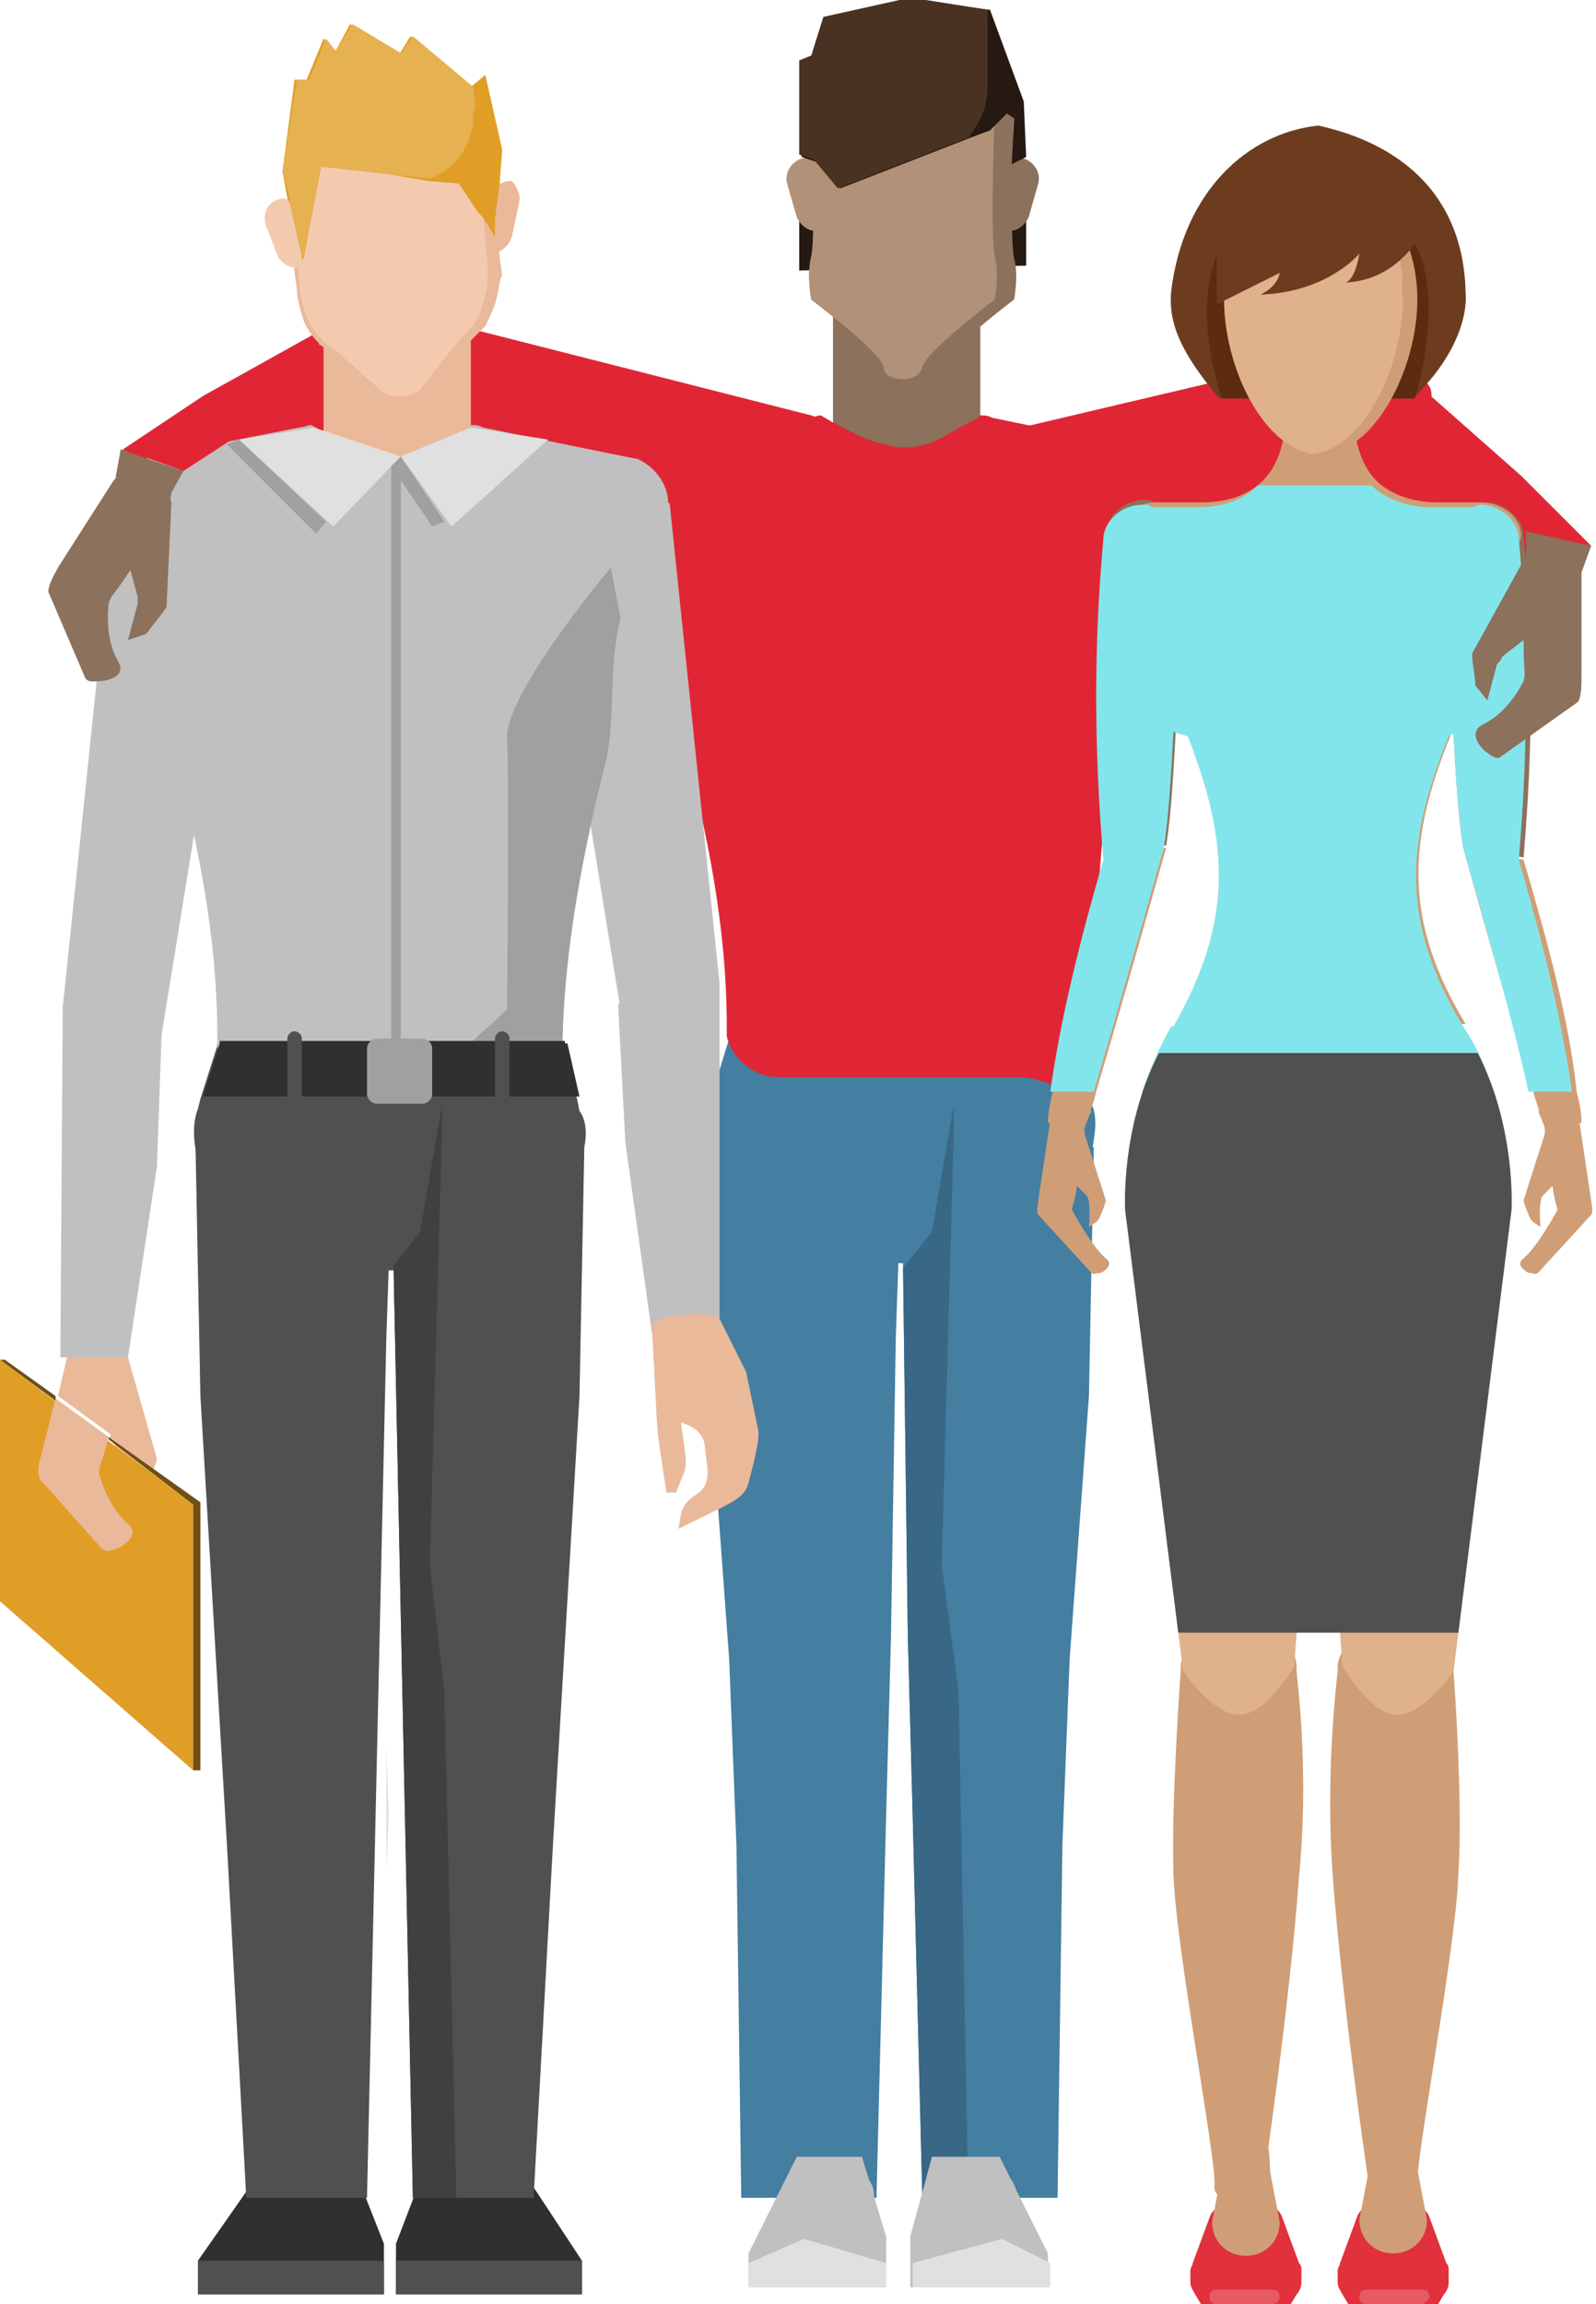 <?xml version="1.0" encoding="utf-8"?>
<!-- Generator: Adobe Illustrator 19.1.0, SVG Export Plug-In . SVG Version: 6.00 Build 0)  -->
<!DOCTYPE svg PUBLIC "-//W3C//DTD SVG 1.1//EN" "http://www.w3.org/Graphics/SVG/1.1/DTD/svg11.dtd">
<svg version="1.1" id="illustrations" xmlns="http://www.w3.org/2000/svg" xmlns:xlink="http://www.w3.org/1999/xlink" x="0px"
	 y="0px" viewBox="-446 233.6 66.1 95.4" style="enable-background:new -446 233.6 66.1 95.4;" xml:space="preserve">
<style type="text/css">
	.st0{fill:#CF9E76;}
	.st1{fill:#E0313C;}
	.st2{fill:#E65A63;}
	.st3{fill:#8C715D;}
	.st4{fill:#251911;}
	.st5{fill:#B19177;}
	.st6{fill:#4A3222;}
	.st7{fill:#447EA1;}
	.st8{fill:#E02634;}
	.st9{fill:#386885;}
	.st10{fill:#C0C0C0;}
	.st11{fill:#EAB99A;}
	.st12{fill:#303030;}
	.st13{fill:#505050;}
	.st14{fill:#E0E0E0;}
	.st15{fill:#F4CAAF;}
	.st16{fill:#E09E26;}
	.st17{fill:#E6B151;}
	.st18{fill:#A0A0A0;}
	.st19{fill:#404040;}
	.st20{fill:#DFB28B;}
	.st21{fill:#F5C4A5;}
	.st22{fill:#6D3C1F;}
	.st23{fill:#5D2C10;}
	.st24{fill:#83E5EC;}
	.st25{fill:#704F13;}
</style>
<path class="st0" d="M-392.3,302.8c0-0.1,0-0.1,0-0.2c0-0.8-1.1-2.1-2.4-2.1s-2.4,1.4-2.4,2.1c0,0.1,0,0.1,0,0.2h0
	c0,0-0.4,5.4-0.3,8.4c0.1,3.1,1.8,11.9,1.7,12.9c-0.1,1,2,0,2,0s1.1-7.3,1.5-12.8C-391.8,307.3-392.2,303.8-392.3,302.8z"/>
<path class="st0" d="M-385.8,302.8L-385.8,302.8c0-0.1,0-0.1,0-0.2c0-0.8-1.1-2.1-2.4-2.1c-1.3,0-2.4,1.4-2.4,2.1c0,0.1,0,0.2,0,0.2
	c-0.1,0.9-0.5,4.5-0.2,8.5c0.4,5.4,1.5,12.8,1.5,12.8s2.1,1,2,0c-0.1-1,1.6-9.8,1.7-12.9C-385.4,308.1-385.8,302.8-385.8,302.8z"/>
<path class="st1" d="M-392.9,325.4c-0.1-0.3-0.4-0.5-0.7-0.5h-0.8h-0.8c-0.3,0-0.6,0.2-0.7,0.5l-0.7,1.9c0,0.1-0.1,0.2-0.1,0.3v0.5
	c0,0.2,0.1,0.3,0.2,0.5l0.3,0.5h1.8h1.8l0.3-0.5c0.1-0.1,0.2-0.3,0.2-0.5v-0.5c0-0.1,0-0.2-0.1-0.3L-392.9,325.4z"/>
<path class="st1" d="M-386.8,325.4c-0.1-0.3-0.4-0.5-0.7-0.5h-0.8h-0.8c-0.3,0-0.6,0.2-0.7,0.5l-0.7,1.9c0,0.1-0.1,0.2-0.1,0.3v0.5
	c0,0.2,0.1,0.3,0.2,0.5l0.3,0.5h1.8h1.8l0.3-0.5c0.1-0.1,0.2-0.3,0.2-0.5v-0.5c0-0.1,0-0.2-0.1-0.3L-386.8,325.4z"/>
<path class="st0" d="M-393,325.6c0,0.8-0.6,1.4-1.4,1.4l0,0c-0.8,0-1.4-0.6-1.4-1.4l0.4-2.1c0-0.8,0.2-2.9,1-2.9l0,0
	c0.8,0,1,2.1,1,2.9L-393,325.6z"/>
<path class="st0" d="M-386.9,325.5c0,0.8-0.6,1.4-1.4,1.4l0,0c-0.8,0-1.4-0.6-1.4-1.4l0.4-2.1c0-0.8,0.2-2.9,1-2.9l0,0
	c0.8,0,1,2.1,1,2.9L-386.9,325.5z"/>
<path class="st2" d="M-393.3,329h-2.3c-0.2,0-0.3-0.1-0.3-0.3l0,0c0-0.2,0.1-0.3,0.3-0.3h2.3c0.2,0,0.3,0.1,0.3,0.3l0,0
	C-393,328.9-393.2,329-393.3,329z"/>
<path class="st2" d="M-387.1,329h-2.3c-0.2,0-0.3-0.1-0.3-0.3l0,0c0-0.2,0.1-0.3,0.3-0.3h2.3c0.2,0,0.3,0.1,0.3,0.3l0,0
	C-386.8,328.8-387,329-387.1,329z"/>
<rect x="-411.5" y="246.5" class="st3" width="6.1" height="6.5"/>
<polygon class="st4" points="-412.9,242.6 -412.9,244.8 -403.5,244.6 -403.5,242.1 "/>
<path class="st5" d="M-411.9,243.1L-411.9,243.1c-0.5,0.2-0.9-0.1-1.1-0.5l-0.4-1.4c-0.1-0.4,0.1-0.8,0.5-1l0,0
	c0.5-0.2,0.9,0.1,1.1,0.5l0.4,1.4C-411.3,242.5-411.5,242.9-411.9,243.1z"/>
<path class="st3" d="M-404.5,243.1L-404.5,243.1c0.5,0.2,0.9-0.1,1.1-0.5l0.4-1.4c0.1-0.4-0.1-0.8-0.5-1l0,0
	c-0.5-0.2-0.9,0.1-1.1,0.5l-0.4,1.4C-405.1,242.5-404.9,242.9-404.5,243.1z"/>
<path class="st3" d="M-404,246c0,0-2.9,2.2-3,2.8c-0.1,0.6-1.2,0.5-1.2,0.5s-0.2,0-0.4,0c0,0,0,0,0,0c-0.3,0-0.8-0.1-0.8-0.5
	c-0.1-0.6-3-2.8-3-2.8s-0.2-1,0-1.8s0-6.1,0-6.1l3.8-0.2l0.4,0l4.2,0.3c0,0-0.2,5.3,0,6.1C-403.8,245-404,246-404,246z"/>
<path class="st5" d="M-404.8,246c0,0-2.9,2.2-3,2.8c-0.1,0.4-0.5,0.5-0.8,0.5c0,0,0,0,0,0c-0.3,0-0.8-0.1-0.8-0.5
	c-0.1-0.6-3-2.8-3-2.8s-0.2-1,0-1.8s0-6.1,0-6.1l3.8-0.2l3.8,0.2c0,0-0.2,5.3,0,6.1S-404.8,246-404.8,246z"/>
<polygon class="st4" points="-404.1,240.4 -404,238.5 -404.3,238.3 -405,239 -405.8,239.3 -411.2,241.4 -412.2,240.3 -412.8,240.1 
	-412.9,236.2 -412.4,236 -411.9,234.4 -408.3,233.6 -405.1,234 -405,234 -403.6,237.8 -403.5,240.1 "/>
<path class="st6" d="M-405.1,234v3.2c0,0.8-0.3,1.5-0.8,2.1l-5.4,2.1l-1-1.2l-0.6-0.2l0-3.9l0.5-0.2l0.5-1.6l3.6-0.8L-405.1,234z"/>
<polygon class="st7" points="-400.7,281.1 -400.9,291.4 -401.7,302.3 -402,310 -402.2,324.6 -407.8,324.6 -408.2,308.8 
	-408.4,301.4 -408.6,286.1 -408.7,280.3 -406.7,280.5 -406.5,280.5 "/>
<polygon class="st7" points="-416.8,281.2 -416.6,291.4 -415.8,302.3 -415.5,310 -415.3,324.6 -409.7,324.6 -409.3,308.8 
	-409.1,301.4 -408.9,289 -408.8,286.1 -408.7,280.3 -408.9,280.3 "/>
<path class="st7" d="M-400.7,280.8l-0.8,5.1h-14.3l-0.9-5c-0.1-0.6-0.1-1.2,0.1-1.7l0.8-2.6v0h14.3l0.7,2.7
	C-400.6,279.7-400.6,280.2-400.7,280.8z"/>
<path class="st8" d="M-397.3,254.7C-397.3,254.7-397.3,254.7-397.3,254.7c-0.8,3.5-1.7,6.8-2.5,10.1c-1,3.9-0.9,13.6-0.9,13.7
	c-0.2,1-1.9-0.3-3-0.3h-10.1c-1,0-1.9-0.8-2.1-1.7v0c0-0.1,0-0.3,0-0.4c0-4.1-0.8-8-1.8-11.8c-0.8-3.2-1.8-6.4-2.5-9.6
	c0-0.1,0-0.2,0-0.3c-0.1-1,0.6-2,1.6-2.3l6.1-1.2c0.2,0,0.3-0.1,0.5-0.1l0.5,0.3l1.2,0.6c0.5,0.2,0.9,0.3,1.4,0.4
	c0.7,0.1,1.5-0.1,2.1-0.5l1.3-0.7l0.1-0.1c0.2,0,0.3,0,0.5,0.1c0,0,6.3,1.3,6.4,1.3C-397.6,252.7-397,253.7-397.3,254.7z"/>
<polygon class="st9" points="-406.3,303.6 -405.9,324.6 -407.8,324.6 -408.2,308.8 -408.4,301.4 -408.6,286.1 -407.4,284.6 
	-406.7,280.5 -406.5,279.4 -406.5,280.5 -407,298.4 "/>
<path class="st10" d="M-420.1,252.5l-2.7,7.5l2.5,15.4c0,0,0.9,0.4,1.9,0.3c1-0.1,2.2-1.4,2.2-1.4l-2.1-20.2
	C-418.6,253.4-419.2,252.9-420.1,252.5z"/>
<polygon class="st10" points="-420.4,275.2 -420.1,280.9 -419,288.8 -416.2,288.9 -416.2,274.3 -419.3,274.1 "/>
<path class="st11" d="M-419,288.6c0.3,5.3,0.1,3.4,0.6,6.8h0.4c0.5-1.3,0.5-0.8,0.2-2.9c0.7,0.2,1,0.6,1,1.1
	c0.1,0.8,0.3,1.5-0.4,1.9c-0.3,0.2-0.5,0.4-0.6,0.8l-0.1,0.6c2.2-1.1,2.7-1.2,2.9-1.9c0.1-0.4,0.5-1.8,0.4-2.2l-0.5-2.4
	c0,0-1.1-2.2-1.1-2.2C-416.4,287.9-419,287.9-419,288.6z"/>
<polygon class="st10" points="-404.6,322.9 -402.6,326.9 -402.6,328.3 -408.3,328.3 -408.3,326.2 -407.4,322.9 "/>
<polygon class="st10" points="-413,322.9 -415,326.9 -415,328.3 -409.3,328.3 -409.3,326.2 -410.3,322.9 "/>
<polygon class="st12" points="-435,323.2 -437.8,327.2 -437.8,328.6 -430.1,328.6 -430.1,326.5 -431.4,323.2 "/>
<rect x="-437.8" y="327.2" class="st13" width="7.7" height="1.4"/>
<polygon class="st12" points="-421.9,327.2 -421.9,328.6 -429.6,328.6 -429.6,326.5 -428.3,323.1 -424.6,323.1 "/>
<rect x="-429.6" y="327.2" class="st13" width="7.7" height="1.4"/>
<path class="st8" d="M-407.1,252.1l17.4-4.1c0.2-0.1,0.5-0.1,0.7,0.1l1.9,1.2c0.5,0.3,0.5,0.9,0.1,1.3l-2.2,2.4
	c-0.1,0.1-14.7,3.6-14.7,3.6c-0.3,0.1-1.7-1.4-1.9-1.6l-1.6-1.4C-407.8,253-407.7,252.3-407.1,252.1z"/>
<path class="st8" d="M-380.1,256.2c-0.5,0.7-1.1,1.4-1.6,2.1l-3.2-1.7l-6.9-4.5c-0.2-0.1-0.4-2.8-0.4-2.8c-0.1-0.3,0.1-0.7,0.4-0.8
	l2.2-0.6c0.2-0.1,0.5,0,0.6,0.1l6,5.3L-380.1,256.2z"/>
<path class="st8" d="M-412.4,250.8l-17.3-4.4c-0.2-0.1-0.5-0.1-0.7,0.1l-1.9,1.1c-0.5,0.3-0.5,0.9-0.2,1.3l2.2,2.4
	c0.1,0.1,14.6,3.8,14.6,3.8c0.3,0.1,1.7-1.4,1.9-1.6l1.6-1.4C-411.6,251.8-411.8,251-412.4,250.8z"/>
<path class="st8" d="M-440.9,252.2c0.4,0.8,0.7,1.6,1.1,2.4l3.5-1l7.7-3c0.2-0.1,0.9-2.6,0.9-2.6c0.1-0.3,0-0.7-0.3-0.8l-2-1.1
	c-0.2-0.1-0.4-0.1-0.6,0l-7,3.9L-440.9,252.2z"/>
<rect x="-432.6" y="247.6" class="st11" width="6.1" height="5.4"/>
<polygon class="st14" points="-430,305.9 -429.9,308.8 -430,311 "/>
<polygon class="st13" points="-422.6,276.8 -422.6,279.4 -437.2,279.4 -437.1,279 -437,276.8 -437,276.8 "/>
<path class="st13" d="M-421.8,281.1l-0.8,5.1H-437l-0.9-5c-0.1-0.6-0.1-1.2,0.1-1.7l0.1-0.4l0.7-2.2v0h14.3l0.6,2.2l0.1,0.5
	C-421.7,280-421.7,280.6-421.8,281.1z"/>
<path class="st11" d="M-424.5,242l-0.3,1.4c-0.1,0.3-0.3,0.5-0.5,0.6c-0.1,0-0.3,0-0.4,0c0,0-0.1,0-0.1,0h0
	c-0.3-0.2-0.5-0.5-0.4-0.9l0.2-0.7l0.1-0.5l0.1-0.2c0.1-0.3,0.2-0.5,0.5-0.5c0.1,0,0.2-0.1,0.3-0.1c0,0,0,0,0,0c0.1,0,0.2,0,0.2,0
	C-424.7,241.2-424.4,241.6-424.5,242z"/>
<path class="st11" d="M-425.4,245.8c-0.1,0.5-0.3,0.9-0.5,1.3c-0.2,0.2-0.4,0.4-0.6,0.6l-0.1,0.1l-1.4,1.8c-0.2,0.3-0.9,0.5-1.4,0.5
	c-0.2,0-0.4,0-0.6-0.1c-0.2,0-0.3-0.1-0.4-0.2l-1.8-1.6c-0.2-0.1-0.4-0.2-0.5-0.3c-0.1,0-0.1-0.1-0.1-0.1c-0.3-0.3-0.6-0.7-0.7-1.2
	c-0.1-0.3-0.2-0.7-0.2-1l-0.1-0.7l-0.2-2.7l0-0.1l-0.1-0.9c-0.1-1.7,0.9-3.2,2.2-3.3l1.9-0.2l1.1-0.1l0.6,0c0.8-0.1,1.5,0.3,2,1
	c0.4,0.5,0.7,1.2,0.7,1.9l0.1,0.9l0.1,1.6l0.1,1.3l0.1,0.7C-425.3,245.1-425.3,245.4-425.4,245.8z"/>
<path class="st15" d="M-426.2,240.3l0.4,4.4c0,0.4,0,0.7-0.1,1.1c-0.1,0.5-0.3,0.9-0.5,1.3c-0.2,0.2-0.4,0.4-0.6,0.6l-1.5,1.9
	c-0.1,0.2-0.5,0.4-0.9,0.4c-0.4,0-0.8-0.1-0.9-0.3l-1.8-1.6c-0.2-0.1-0.5-0.3-0.6-0.5c-0.3-0.3-0.6-0.7-0.7-1.2
	c-0.1-0.3-0.2-0.7-0.2-1l-0.4-4.4c-0.1-1.7,0.9-3.2,2.2-3.3l3-0.2C-427.6,237.3-426.3,238.6-426.2,240.3z"/>
<path class="st15" d="M-433.4,244.6L-433.4,244.6c-0.4,0.2-0.9,0-1.1-0.4l-0.5-1.3c-0.1-0.4,0-0.8,0.4-1l0,0c0.4-0.2,0.9,0,1.1,0.4
	l0.5,1.3C-432.8,244-433,244.5-433.4,244.6z"/>
<polygon class="st16" points="-425.2,239.8 -425.3,241.1 -425.5,242.7 -425.5,243.4 -426,242.6 -426.2,242.4 -427,241.2 
	-428.2,241.1 -430,240.8 -432.7,240.5 -433.2,243.1 -433.4,244.2 -433.5,244.4 -433.5,244.2 -434,242 -434.1,241.8 -434.3,240.7 
	-433.8,236.9 -433.3,236.9 -432.6,235.2 -432.1,235.7 -431.5,234.6 -430,235.5 -429.5,235.9 -429,235.1 -426.5,237.2 -426.5,237.2 
	-425.9,236.7 "/>
<path class="st17" d="M-426.4,238.3c0,0.3,0,0.6-0.1,0.8c-0.2,0.9-0.9,1.6-1.7,1.9l-1.8-0.2l-2.7-0.3l-0.5,2.6l-0.2,1.1
	c0,0-0.1,0-0.1,0l-0.5-2.2l0-0.2l-0.3-1.1l0.6-3.8l0.5,0l0.7-1.7l0.4,0.5l0.7-1.1l1.5,0.9l0.5,0.3l0.5-0.7l2.5,2.1l0,0l0.1,0.9
	C-426.4,238.2-426.4,238.3-426.4,238.3z"/>
<path class="st10" d="M-418.4,255C-418.4,255.1-418.4,255.1-418.4,255c-0.4,1.6-0.7,3.1-1.1,4.6c-0.5,1.9-1,3.7-1.4,5.5
	c-1,3.9-1.7,7.8-1.8,11.4c0,0.1,0,0.2,0,0.3c0,0,0,0,0,0.1c-0.1,0.6-0.5,1.1-1,1.4c-0.3,0.2-0.7,0.3-1.1,0.3h-10.1
	c-1,0-1.9-0.8-2.1-1.7v0c0,0,0,0,0-0.1c0-0.1,0-0.2,0-0.3c0-4.1-0.8-8-1.8-11.8c-0.8-3.2-1.8-6.4-2.5-9.6c0-0.1,0-0.2,0-0.3
	c-0.1-1,0.6-2,1.6-2.3l6.1-1.2c0.2,0,0.3-0.1,0.5-0.1l0.5,0.3l1.2,0.6c0.5,0.2,0.9,0.3,1.4,0.4c0.7,0.1,1.5-0.1,2.1-0.5l1.3-0.7
	l0.1-0.1c0.2,0,0.3,0,0.5,0.1c0,0,6.3,1.3,6.4,1.3C-418.7,253-418.1,254-418.4,255z"/>
<polygon class="st13" points="-421.8,281.1 -422,291.4 -423.1,310 -423.9,324.6 -428.9,324.6 -429.7,286.1 -429.7,286 -429.8,280.3 
	-427.9,280.5 -427.7,280.5 "/>
<polygon class="st13" points="-437.9,281.2 -437.7,291.4 -436.6,310 -435.8,324.6 -430.8,324.6 -430,289 -429.9,286.1 -429.8,280.3 
	-430,280.3 "/>
<polygon class="st14" points="-415,327.3 -412.7,326.3 -409.3,327.3 -409.3,328.3 -415,328.3 "/>
<polygon class="st14" points="-402.5,327.3 -402.5,328.3 -408.2,328.3 -408.2,327.3 -404.5,326.3 "/>
<polygon class="st8" points="-440.9,252.2 -438.4,253.1 -436.4,251.8 "/>
<polygon class="st14" points="-433,251.3 -436.1,251.8 -432.2,255.4 -429.4,252.5 "/>
<polygon class="st14" points="-426.5,251.3 -423.3,251.8 -427.3,255.4 -429.4,252.5 "/>
<path class="st18" d="M-420.3,259.2c-0.5,1.9-0.2,4.1-0.6,5.9c-1,3.9-1.7,7.8-1.8,11.4c0,0.1,0,0.2,0,0.3c0,0,0,0,0,0.1
	c-0.1,0.6-0.5,1.1-1,1.4l-4.8,0.3l3.5-3.2c0,0,0.1-9.3,0-11.2c-0.1-1.9,4.3-7.1,4.3-7.1L-420.3,259.2z"/>
<path class="st12" d="M-422,279h-15.6l0.7-2.2v0c0,0,0,0,0-0.1h14.3c0,0,0,0,0,0.1h0.1L-422,279z"/>
<path class="st18" d="M-428.5,279.3h-1.9c-0.2,0-0.4-0.2-0.4-0.4v-1.9c0-0.2,0.2-0.4,0.4-0.4h1.9c0.2,0,0.4,0.2,0.4,0.4v1.9
	C-428.1,279.1-428.3,279.3-428.5,279.3z"/>
<path class="st13" d="M-433.8,279.3L-433.8,279.3c-0.2,0-0.3-0.1-0.3-0.3v-2.4c0-0.1,0.1-0.3,0.3-0.3h0c0.1,0,0.3,0.1,0.3,0.3v2.4
	C-433.6,279.2-433.7,279.3-433.8,279.3z"/>
<path class="st13" d="M-425.2,279.3L-425.2,279.3c-0.2,0-0.3-0.1-0.3-0.3v-2.4c0-0.1,0.1-0.3,0.3-0.3h0c0.1,0,0.3,0.1,0.3,0.3v2.4
	C-425,279.2-425.1,279.3-425.2,279.3z"/>
<polygon class="st18" points="-436.6,252 -432.9,255.7 -432.5,255.2 -436.1,251.8 "/>
<polygon class="st18" points="-429.4,252.5 -427.6,255.2 -428.1,255.4 -429.8,252.9 "/>
<path class="st10" d="M-410.9,325.6h-1.6c-0.6,0-1.1-0.5-1.1-1.1l0,0c0-0.6,0.5-1.1,1.1-1.1h1.6c0.6,0,1.1,0.5,1.1,1.1l0,0
	C-409.8,325.1-410.3,325.6-410.9,325.6z"/>
<polygon class="st19" points="-427.1,324.6 -428.9,324.6 -429.7,286.1 -429.7,286 -428.6,284.6 -427.9,280.5 -427.9,280.5 
	-427.7,279.4 -427.7,280.5 -427.7,280.5 -428.2,298.4 -427.6,303.6 "/>
<path class="st10" d="M-405,325.6h-1.6c-0.6,0-1.1-0.5-1.1-1.1l0,0c0-0.6,0.5-1.1,1.1-1.1h1.6c0.6,0,1.1,0.5,1.1,1.1l0,0
	C-403.9,325.1-404.4,325.6-405,325.6z"/>
<path class="st20" d="M-391.4,276.2l0,1l-0.1,7.2l-0.8,16.8l-0.1,1.4c0,0-1.1,1.9-2.2,2c-1.1,0.1-2.4-1.8-2.4-1.8l-0.2-1.6
	l-2.2-17.5c0,0-0.2-3.4,1.4-6.5c0.2-0.3,0.3-0.6,0.6-1C-397.5,276.2-391.4,276.2-391.4,276.2z"/>
<path class="st20" d="M-383.4,283.7l-2.2,17.5l-0.2,1.6c0,0-1.3,1.9-2.4,1.8c-1.1-0.1-2.2-2-2.2-2l-0.1-1.4l-0.8-16.8l-0.1-7.2l0-1
	h6c0.2,0.3,0.4,0.6,0.6,1C-383.2,280.3-383.4,283.7-383.4,283.7z"/>
<path class="st0" d="M-397.7,268.7C-397.7,268.7-397.7,268.7-397.7,268.7c-1.1,3.9-2.1,7.4-2.9,10.1c-0.1,0.5-0.3,0.9-0.4,1.3h-1.6
	c0-0.4,0.1-0.9,0.2-1.3c0.4-2.9,1.2-6.2,2.2-9.6L-397.7,268.7z"/>
<path class="st0" d="M-401,280.8c-0.2-0.5,0-0.7,0.2-1.2c-0.6,0-1.1-0.3-1.6-0.3l-0.6,4c0,0.1-0.1,0.5,0,0.6l2.2,2.4
	c0.1,0.1,0.2,0,0.4,0c0,0,0.6-0.3,0.2-0.6c-0.6-0.5-1.4-2-1.4-2c0-0.2,0.1-0.2,0.2-1l0.4,0.4c0.2,0.2,0.1,1.3,0.1,1.3l0.3-0.2
	c0,0,0.1-0.1,0.1-0.1c0.1-0.2,0.3-0.7,0.3-0.8L-401,280.8C-401,280.8-401,280.8-401,280.8z"/>
<path class="st3" d="M-397,255.9c0,0.2,0,1.7-0.1,3.7c0,1.3-0.1,2.7-0.2,4.1c0,0,0,0.1,0,0.1c-0.1,1.8-0.2,3.6-0.4,4.8v0h0l-2.5,0.4
	c-0.4-4.6-0.4-9,0-13.3c0,0,0-0.1,0-0.1c0.1-0.7,0.8-1.3,1.6-1.3c0.2,0,0.3,0,0.4,0.1C-397.5,254.7-397,255.2-397,255.9z"/>
<path class="st0" d="M-380.5,280.1h-1.6c-0.1-0.4-0.3-0.9-0.4-1.3c-0.8-2.7-1.8-6.1-2.9-10.1c0,0,0,0,0,0l2.5,0.5
	c1,3.4,1.9,6.7,2.2,9.6C-380.6,279.2-380.5,279.6-380.5,280.1z"/>
<path class="st0" d="M-382.1,280.8c0.2-0.5,0-0.7-0.2-1.2c0.6,0,1.1-0.3,1.6-0.3l0.6,4c0,0.1,0.1,0.5,0,0.6l-2.2,2.4
	c-0.1,0.1-0.2,0-0.4,0c0,0-0.6-0.3-0.2-0.6c0.6-0.5,1.4-2,1.4-2c0-0.2-0.1-0.2-0.2-1l-0.4,0.4c-0.2,0.2-0.1,1.3-0.1,1.3l-0.3-0.2
	c0,0-0.1-0.1-0.1-0.1c-0.1-0.2-0.3-0.7-0.3-0.8L-382.1,280.8C-382.1,280.8-382.1,280.8-382.1,280.8z"/>
<path class="st3" d="M-382.9,269.1l-2.5-0.4h0v0c-0.2-1.2-0.3-2.9-0.4-4.7c0,0,0,0,0-0.1c-0.1-1.5-0.1-3-0.2-4.3
	c-0.1-2-0.1-3.4-0.1-3.6c0-0.7,0.5-1.3,1.2-1.5c0.1,0,0.3-0.1,0.4-0.1c0.8,0,1.5,0.6,1.6,1.3c0,0,0,0.1,0,0.1
	C-382.5,260.1-382.5,264.5-382.9,269.1z"/>
<path class="st0" d="M-384.1,259.9c0.4,0.4,0.7,0.9,0.7,1.5c0,1-0.8,1.8-1.9,2.3c0,0,0,0-0.1,0c-0.1,0.1-0.3,0.1-0.4,0.2
	c0,0-0.1,0-0.1,0c0,0,0,0,0,0.1v0c-1.8,4.4-2,7.7,0.6,12h-12c2.5-4.4,2.3-7.6,0.6-12c0-0.1,0-0.1-0.1-0.2c-0.2-0.1-0.3-0.1-0.5-0.2
	c-0.3-0.1-0.6-0.3-0.8-0.4c-0.7-0.5-1.2-1.2-1.2-1.9c0-0.5,0.2-1,0.7-1.5l-1.1-4c0-0.8,0.7-1.4,1.6-1.4c0,0,0.1,0,0.1,0h1.8
	c1.2,0,2-0.4,2.5-0.9c0.5-0.5,0.8-1.2,0.9-2.1h2.9c0.1,0.8,0.4,1.6,0.9,2.1c0.5,0.5,1.4,0.9,2.5,0.9h1.8c0.9,0,1.7,0.6,1.7,1.4
	L-384.1,259.9z"/>
<path class="st21" d="M-384.1,261.8c0,0.8-0.5,1.5-1.2,1.9c0,0,0,0-0.1,0c-0.1,0.1-0.3,0.2-0.4,0.2c-0.1,0-0.1,0-0.2,0.1v0
	c-0.4,0.2-0.9,0.3-1.5,0.3c-1.8,0-3.3-1.1-3.3-2.5c0-1.4,1.5-2.5,3.3-2.5c0.5,0,1,0.1,1.4,0.3C-384.9,259.9-384.1,260.8-384.1,261.8
	z"/>
<path class="st21" d="M-392.2,261.8c0,1.4-1.5,2.5-3.3,2.5c-0.4,0-0.8-0.1-1.2-0.2c-0.2-0.1-0.4-0.1-0.6-0.2
	c-0.3-0.2-0.6-0.4-0.8-0.6c-0.4-0.4-0.7-0.9-0.7-1.5c0-0.9,0.7-1.8,1.7-2.2c0.5-0.2,1-0.3,1.6-0.3
	C-393.7,259.3-392.2,260.4-392.2,261.8z"/>
<path class="st22" d="M-385.3,245.7c-0.1-4.2-2.9-6.2-6.1-6.9c0,0,0,0,0,0c0,0,0,0,0,0c-2.9,0.3-5.6,2.7-6.1,6.9
	c-0.1,1.3,0.4,2.5,2,4.4h4h0h4C-386,248.7-385.2,247-385.3,245.7z"/>
<path class="st23" d="M-395.4,250.1h8c0,0,1.8-5.7-1-7.5c-2.8-1.8-6.1,0-6.1,0S-397.2,244.4-395.4,250.1L-395.4,250.1z"/>
<path class="st0" d="M-387.3,246c0,2.9-1.8,6.4-4,6.4c-0.1,0-0.2,0-0.3,0c-2.1-0.3-3.7-3.6-3.7-6.4c0-2.8,1.6-5.1,3.7-5.3
	c0.1,0,0.2,0,0.3,0C-389.1,240.8-387.3,243.1-387.3,246z"/>
<path class="st20" d="M-387.9,246c0,2.8-1.6,6.1-3.7,6.4c-2.1-0.3-3.7-3.6-3.7-6.4c0-0.1,0-0.2,0-0.3c0.1-1.9,0.9-3.6,2.2-4.4
	c0.4-0.2,0.7-0.4,1.1-0.5l0,0c0,0,0,0,0,0c0.1,0,0.2,0,0.4-0.1c0.3,0,0.5,0.1,0.8,0.2c1.5,0.5,2.7,2.2,2.9,4.3
	C-388,245.5-387.9,245.8-387.9,246z"/>
<path class="st22" d="M-387,243c0,0-0.9,2.2-3.3,2.3c0,0,0.4,0,0.6-1.2c0,0-1.3,1.6-4.1,1.7c0,0,0.7-0.3,0.8-0.9l-2.6,1.3V243
	l3.9-3.5l3.7,1L-387,243z"/>
<path class="st24" d="M-385.4,268.7L-385.4,268.7c-0.2-1.2-0.3-2.9-0.4-4.7c-0.1,0-0.1,0-0.2,0.1v0c-1.8,4.4-2,7.7,0.6,12
	c0.6,0.9,1,1.8,1.2,2.7h-14.5c0.3-0.9,0.7-1.8,1.2-2.7h0.1c2.5-4.4,2.3-7.6,0.6-12c-0.2-0.1-0.4-0.1-0.6-0.2
	c-0.1,1.8-0.2,3.6-0.4,4.8v0h0c-1.1,3.9-2.1,7.4-2.9,10.1h-1.8c0.4-2.9,1.2-6.2,2.2-9.6c-0.4-4.6-0.4-9,0-13.3c0,0,0-0.1,0-0.1
	c0.1-0.7,0.8-1.3,1.6-1.3c0.2,0,0.3,0,0.4,0.1c0,0,0.1,0,0.1,0h1.8c1.2,0,2-0.4,2.5-0.9h4.7c0.5,0.5,1.4,0.9,2.5,0.9h1.6
	c0.1,0,0.3-0.1,0.4-0.1c0.8,0,1.5,0.6,1.6,1.3c0,0,0,0.1,0,0.1c0.4,4.2,0.4,8.7,0,13.3c1,3.4,1.8,6.7,2.2,9.6h-1.8
	C-383.3,276-384.3,272.6-385.4,268.7L-385.4,268.7L-385.4,268.7z"/>
<path class="st3" d="M-382.8,256.6l0-1c0.9,0.2,1.8,0.4,2.7,0.6l-0.4,1.1c0,0.1,0,0.1,0,0.2l0,4.2c0,0.2,0,0.9-0.2,1l-3.1,2.2
	c-0.2,0.2-0.4,0-0.7-0.2c0,0-0.8-0.7-0.1-1.1c1.1-0.5,1.7-1.8,1.7-1.8c0.1-0.4,0-0.3,0-1.7l-0.9,0.7c0,0.1-0.1,0.2-0.2,0.3l-0.4,1.5
	l-0.4-0.5c-0.1-0.1-0.1-0.1-0.1-0.2c0-0.3-0.2-1.2-0.1-1.3l2.1-3.8C-382.9,256.8-382.8,256.7-382.8,256.6z"/>
<path class="st11" d="M-441.5,293.1l0.3,0.4l1.5,1.1c0.1-0.3,0.2-0.5,0.2-0.6l-1.2-4.2c0-0.1,0-0.2,0-0.3l0.2-1
	c-0.9,0-1.9,0-2.8-0.1l0.1,1.1c0,0.1,0,0.2,0,0.2l-0.4,1.7l2.2,1.6C-441.5,293.2-441.5,293.1-441.5,293.1z"/>
<polygon class="st16" points="-439.7,294.6 -441.2,293.5 -446,289.9 -446,299.9 -438,306.9 -438,295.9 "/>
<polygon class="st25" points="-441.5,293.2 -441.5,293.1 -437.7,295.8 -437.7,306.9 -438,306.9 -438,295.9 "/>
<path class="st11" d="M-444.3,294.9l2.5,2.8c0.2,0.2,0.4,0.1,0.7,0c0,0,1-0.5,0.4-1c-0.9-0.8-1.2-2.1-1.2-2.1c0-0.4,0.1-0.3,0.4-1.5
	l-2.2-1.6l-0.6,2.4C-444.4,294.1-444.5,294.7-444.3,294.9z"/>
<polygon class="st25" points="-446,289.9 -445.8,289.9 -443.7,291.4 -443.7,291.6 "/>
<path class="st10" d="M-439.5,253.5l2.7,7.5l-2.5,15.4c0,0-0.9,0.4-1.9,0.3c-1-0.1-2.2-1.4-2.2-1.4l2.1-20.2
	C-441.1,254.3-440.4,253.9-439.5,253.5z"/>
<polygon class="st10" points="-439.3,276.2 -439.5,281.9 -440.7,289.8 -443.5,289.8 -443.4,275.2 -440.4,275 "/>
<path class="st3" d="M-438.9,254l0.5-0.9c-0.9-0.3-1.8-0.6-2.6-0.9l-0.2,1.1c0,0.1,0,0.1-0.1,0.2l-2.3,3.6c-0.1,0.2-0.4,0.7-0.4,1
	l1.5,3.5c0.1,0.3,0.4,0.2,0.7,0.2c0,0,1.1-0.1,0.7-0.8c-0.6-1-0.4-2.4-0.4-2.4c0.1-0.4,0.2-0.3,0.9-1.4l0.3,1.1c0,0.1,0,0.2,0,0.3
	l-0.4,1.5l0.6-0.2c0.1,0,0.2-0.1,0.2-0.1c0.2-0.3,0.8-1,0.8-1.1l0.2-4.3C-439,254.2-438.9,254.1-438.9,254z"/>
<path class="st13" d="M-383.4,283.7l-2.2,17.5h-11.6l-2.2-17.5c0,0-0.2-3.4,1.4-6.5h13.2C-383.2,280.3-383.4,283.7-383.4,283.7z"/>
<rect x="-429.8" y="252.9" class="st18" width="0.4" height="24"/>
</svg>
